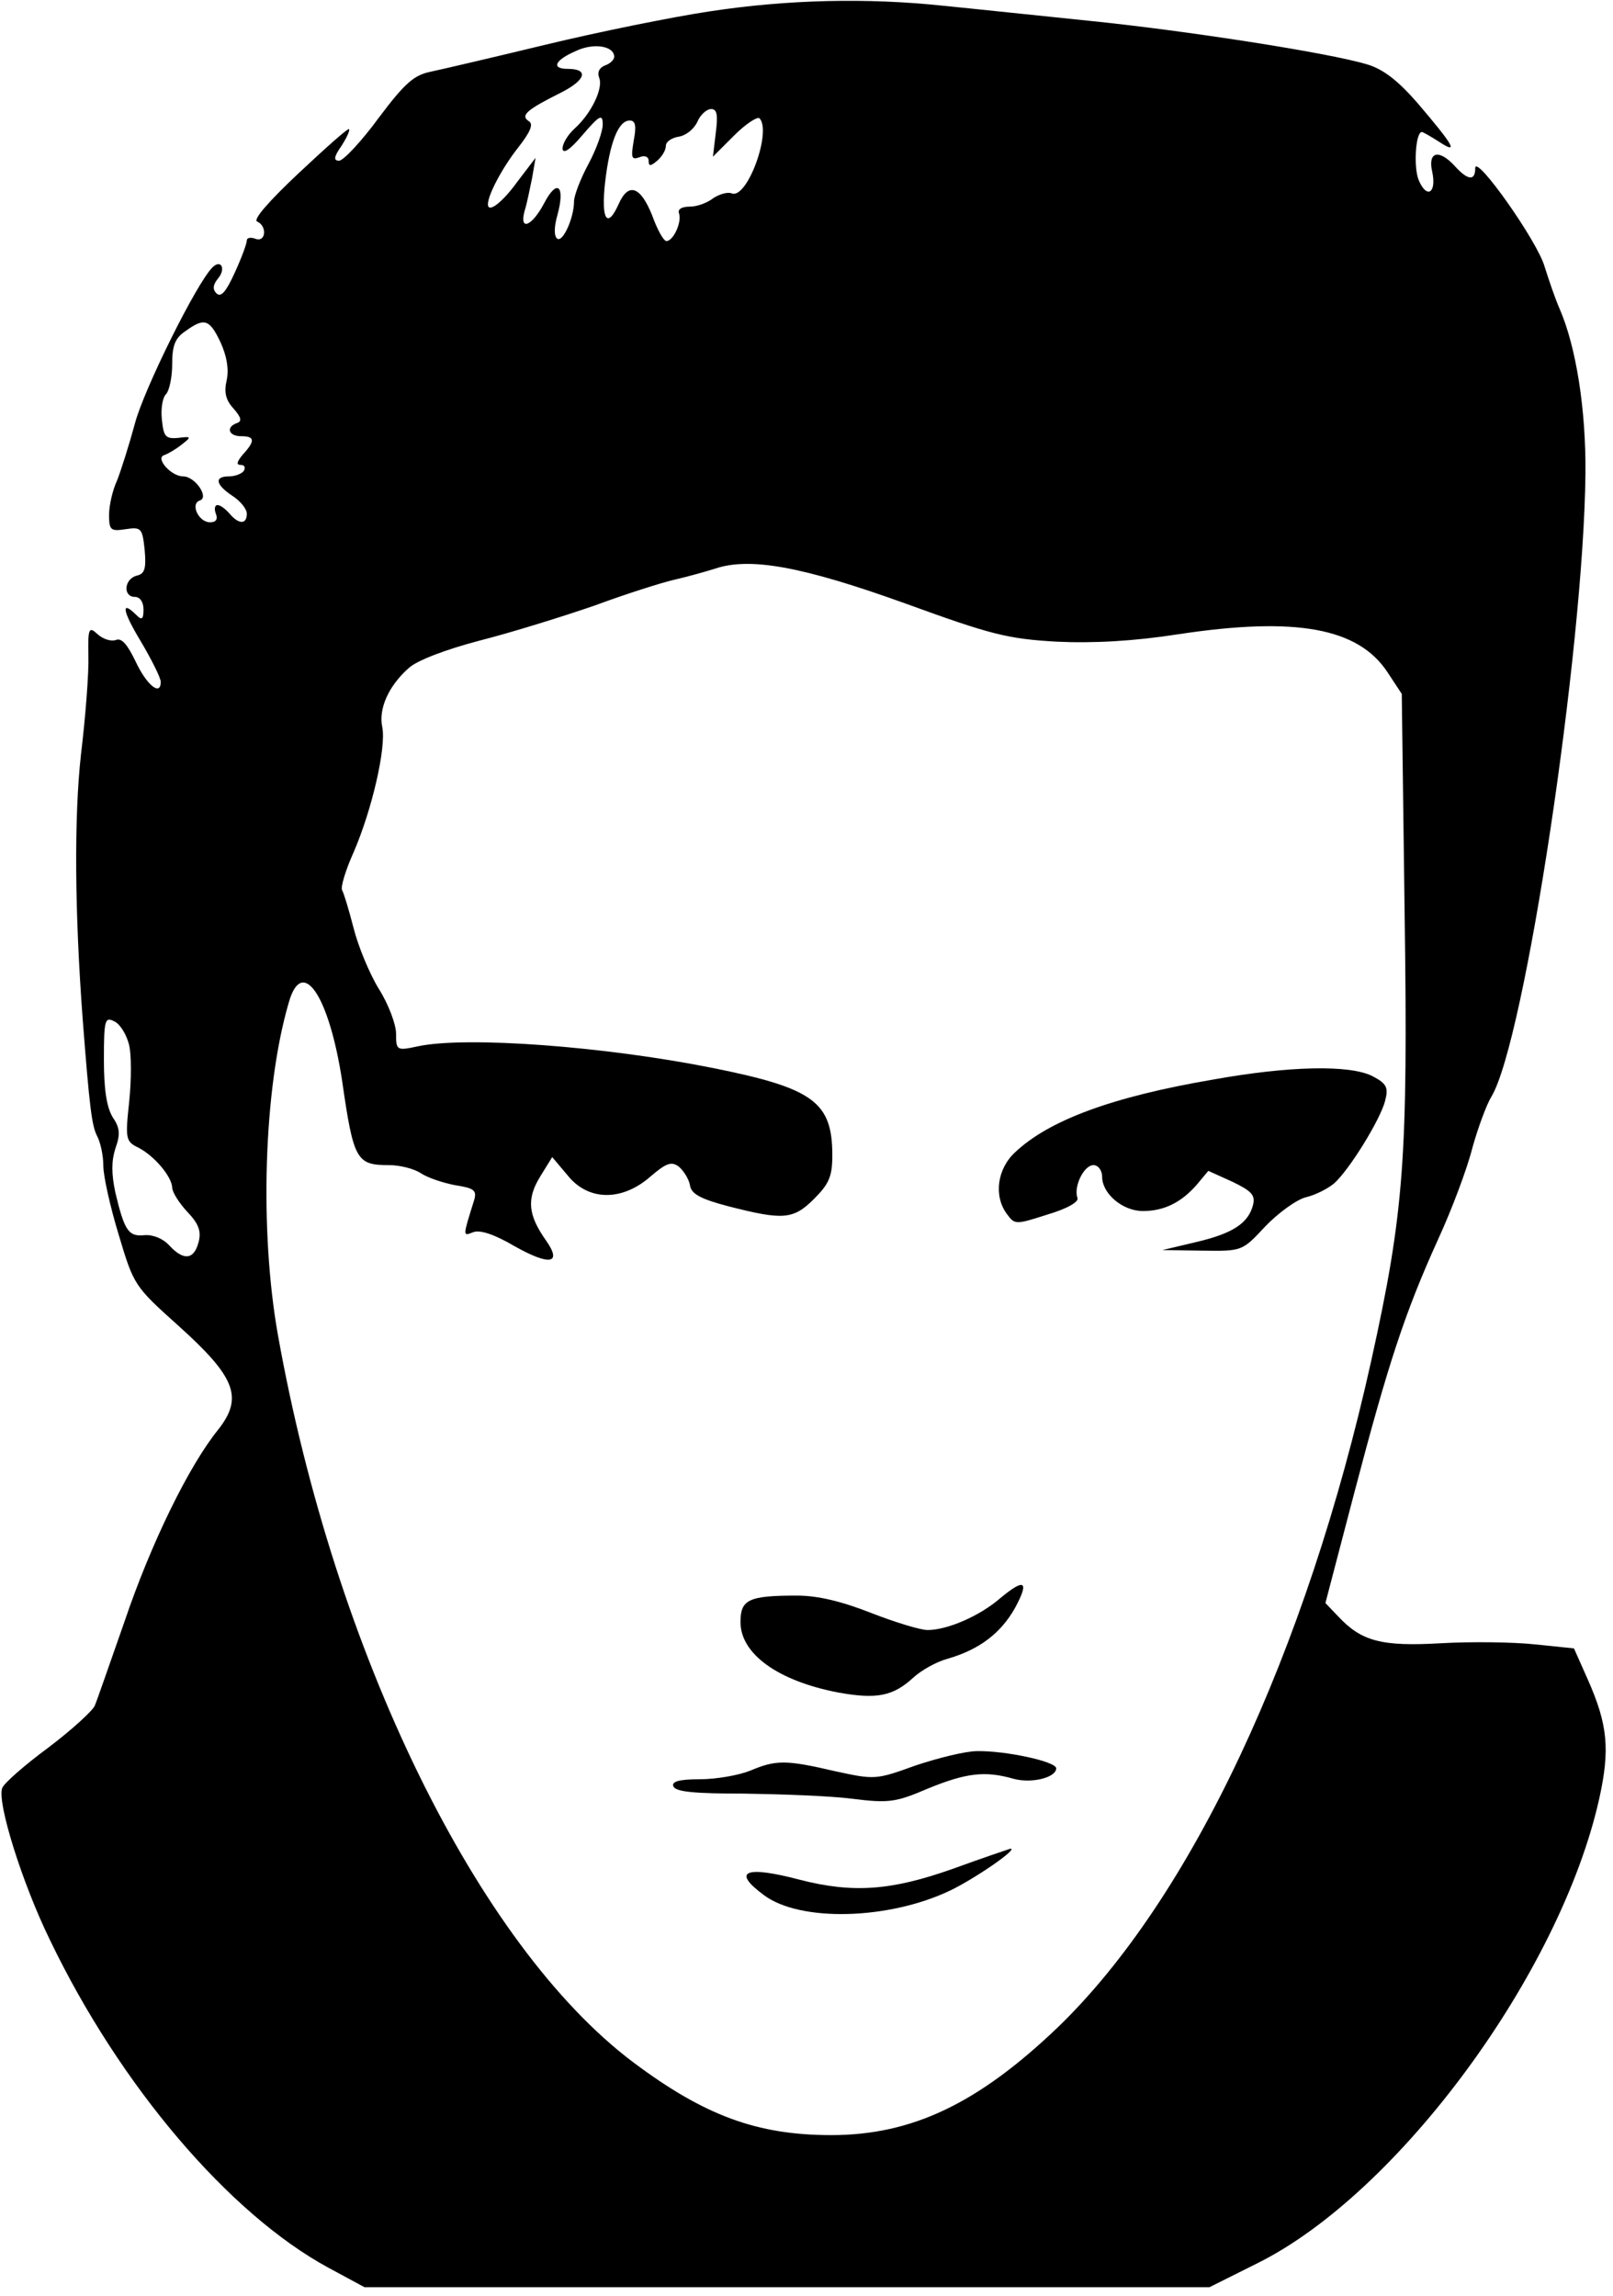 <?xml version="1.0" standalone="no"?>
<!DOCTYPE svg PUBLIC "-//W3C//DTD SVG 20010904//EN"
 "http://www.w3.org/TR/2001/REC-SVG-20010904/DTD/svg10.dtd">
<svg version="1.0" xmlns="http://www.w3.org/2000/svg"
 width="281pt" height="400pt" viewBox="0 0 281 400"
 preserveAspectRatio="xMidYMid meet">
<g transform="translate(0,400) scale(0.1,-0.1)"
fill="#000000" stroke="none">
<path d="M1235 3980 c-66 -10 -194 -36 -285 -58 -91 -22 -181 -43 -200 -47
-29 -6 -45 -20 -90 -80 -30 -41 -61 -74 -69 -75 -10 0 -10 6 4 26 9 14 15 27
13 29 -2 2 -41 -33 -88 -77 -51 -48 -80 -81 -72 -84 18 -8 15 -37 -3 -30 -8 3
-15 2 -15 -3 0 -5 -9 -30 -21 -56 -15 -33 -24 -44 -32 -36 -7 7 -6 15 3 26 14
17 5 34 -10 19 -28 -28 -120 -214 -135 -272 -10 -37 -24 -81 -31 -99 -8 -17
-14 -44 -14 -60 0 -27 3 -29 29 -25 27 4 29 2 33 -36 3 -33 0 -42 -14 -45 -22
-6 -24 -37 -3 -37 9 0 15 -9 15 -22 0 -17 -3 -19 -12 -10 -28 28 -25 8 7 -45
19 -32 35 -64 35 -71 0 -26 -25 -5 -44 36 -14 29 -24 41 -34 37 -8 -3 -22 1
-32 10 -15 14 -17 11 -16 -37 1 -29 -5 -107 -13 -173 -12 -109 -11 -272 3
-460 12 -156 16 -186 25 -204 6 -11 11 -34 11 -52 0 -18 12 -72 27 -121 26
-87 27 -89 104 -158 100 -90 113 -125 69 -181 -51 -63 -117 -198 -163 -334
-25 -71 -48 -138 -52 -147 -4 -9 -40 -42 -81 -73 -42 -31 -77 -62 -80 -70 -10
-24 35 -167 83 -265 122 -254 312 -477 485 -571 l63 -34 736 0 736 0 84 42
c245 122 527 505 595 809 19 86 15 129 -20 208 l-24 54 -68 7 c-37 4 -111 5
-163 2 -104 -6 -139 3 -180 47 l-22 23 50 191 c59 225 88 314 146 442 24 52
51 124 60 160 10 36 25 76 33 89 58 95 161 779 164 1086 1 111 -16 220 -45
287 -8 18 -19 51 -26 73 -12 44 -121 198 -121 172 0 -23 -13 -21 -35 3 -28 31
-48 26 -40 -9 8 -37 -9 -48 -23 -16 -10 22 -6 85 5 85 2 0 16 -8 30 -17 35
-23 26 -7 -38 68 -34 39 -60 59 -88 67 -66 20 -317 59 -486 76 -88 9 -201 21
-252 26 -132 14 -271 11 -408 -10z m-165 -79 c0 -5 -7 -12 -16 -15 -10 -4 -14
-12 -10 -22 7 -18 -14 -62 -43 -88 -12 -11 -21 -26 -21 -35 1 -10 13 -2 35 24
30 35 35 37 35 18 0 -12 -11 -43 -25 -69 -14 -26 -25 -55 -25 -65 0 -28 -19
-71 -29 -65 -6 4 -6 20 0 41 14 51 0 65 -23 21 -21 -40 -44 -50 -34 -13 4 12
9 38 13 57 l6 35 -32 -42 c-26 -36 -51 -55 -51 -39 0 17 26 65 52 98 22 28 28
42 19 47 -15 10 -3 20 57 50 43 22 48 41 11 41 -29 0 -23 15 14 31 31 15 67 9
67 -10z m177 -132 l-5 -42 37 37 c20 20 40 33 44 30 22 -22 -21 -141 -48 -131
-7 3 -21 -1 -32 -8 -10 -8 -28 -15 -41 -15 -15 0 -22 -5 -19 -12 5 -15 -10
-48 -22 -48 -5 0 -16 20 -25 45 -20 50 -41 58 -58 20 -20 -45 -31 -28 -24 36
8 70 23 109 43 109 10 0 12 -9 7 -35 -5 -30 -4 -34 10 -29 9 4 16 1 16 -6 0
-10 3 -10 15 0 8 7 15 18 15 26 0 7 10 14 23 16 12 2 26 13 32 26 5 12 16 22
24 22 10 0 12 -10 8 -41z m-863 -365 c11 -24 15 -47 11 -66 -5 -21 -2 -35 12
-50 13 -15 15 -22 6 -25 -20 -7 -15 -23 7 -23 24 0 25 -8 3 -32 -10 -12 -12
-18 -4 -18 7 0 9 -4 6 -10 -3 -5 -15 -10 -26 -10 -26 0 -24 -14 6 -34 14 -9
25 -23 25 -31 0 -19 -14 -19 -30 0 -7 8 -16 15 -21 15 -5 0 -6 -7 -3 -15 4
-10 0 -15 -10 -15 -20 0 -35 32 -18 38 17 5 -8 42 -29 42 -21 0 -49 32 -33 37
6 2 20 10 30 18 18 14 18 15 -6 12 -22 -2 -25 3 -28 32 -2 18 1 38 7 44 6 6
11 30 11 53 0 32 5 45 23 57 33 24 42 21 61 -19z m1192 -455 c151 -55 179 -62
265 -67 65 -3 135 1 212 13 205 31 313 11 364 -66 l25 -38 5 -383 c6 -426 -1
-520 -58 -778 -113 -510 -314 -938 -546 -1162 -139 -133 -254 -188 -395 -188
-129 0 -221 34 -345 127 -271 204 -520 713 -619 1268 -32 181 -25 428 19 578
23 82 70 14 93 -136 20 -139 25 -147 82 -147 18 0 43 -6 55 -14 12 -8 39 -17
60 -21 33 -5 38 -9 33 -26 -20 -64 -20 -63 -2 -56 12 5 38 -4 72 -24 62 -35
84 -31 55 10 -31 44 -34 72 -10 111 l21 34 27 -32 c36 -45 95 -45 144 -2 28
24 37 27 50 17 8 -7 17 -21 19 -32 2 -15 18 -24 68 -37 94 -24 112 -23 148 13
26 26 32 39 32 76 0 93 -33 117 -207 152 -189 38 -431 56 -515 38 -37 -8 -38
-7 -38 22 0 16 -13 51 -30 78 -16 26 -36 74 -44 106 -8 31 -17 61 -20 66 -3 5
6 35 20 66 32 74 57 182 50 218 -7 32 11 72 46 103 14 13 63 32 124 48 55 14
145 42 200 61 54 20 117 40 139 45 22 5 54 14 70 19 61 21 153 4 331 -60z
m-1351 -770 c4 -17 4 -61 0 -99 -7 -65 -6 -69 17 -80 28 -15 57 -50 58 -69 0
-8 12 -27 26 -42 20 -21 25 -34 20 -53 -8 -31 -26 -33 -51 -6 -11 12 -28 19
-43 18 -28 -3 -35 7 -51 74 -7 33 -7 55 0 77 9 25 8 36 -5 55 -10 17 -15 47
-15 100 0 71 2 75 19 66 10 -5 21 -24 25 -41z"/>
<path d="M2113 2119 c-176 -30 -286 -71 -345 -127 -31 -29 -37 -76 -14 -107
14 -19 15 -19 71 -1 34 10 55 22 52 29 -7 19 11 57 28 57 8 0 15 -9 15 -20 0
-30 36 -60 71 -60 37 0 67 15 94 46 l20 24 42 -19 c33 -16 40 -23 36 -40 -8
-32 -35 -50 -99 -65 l-59 -14 69 -1 c70 -1 70 -1 110 42 23 24 55 47 71 51 17
4 38 15 49 24 27 24 81 112 89 144 6 23 3 30 -22 43 -39 20 -145 18 -278 -6z"/>
<path d="M1742 1215 c-36 -31 -92 -55 -126 -55 -13 0 -58 14 -99 30 -51 20
-92 30 -129 30 -84 0 -98 -7 -98 -46 0 -56 66 -103 171 -123 67 -12 95 -6 130
26 14 13 41 28 60 33 55 16 92 44 117 88 26 48 17 53 -26 17z"/>
<path d="M1595 924 c-69 -25 -71 -25 -140 -10 -86 20 -103 20 -148 1 -20 -8
-59 -15 -88 -15 -36 0 -49 -4 -46 -12 3 -10 37 -13 123 -13 65 -1 151 -4 189
-9 64 -8 76 -6 132 18 66 27 99 31 148 17 32 -9 75 2 75 18 0 12 -89 31 -138
30 -20 0 -68 -12 -107 -25z"/>
<path d="M1660 744 c-107 -38 -174 -43 -267 -19 -95 25 -119 15 -62 -27 63
-47 217 -43 324 8 42 20 121 74 105 73 -3 -1 -48 -16 -100 -35z"/>
</g>
</svg>

